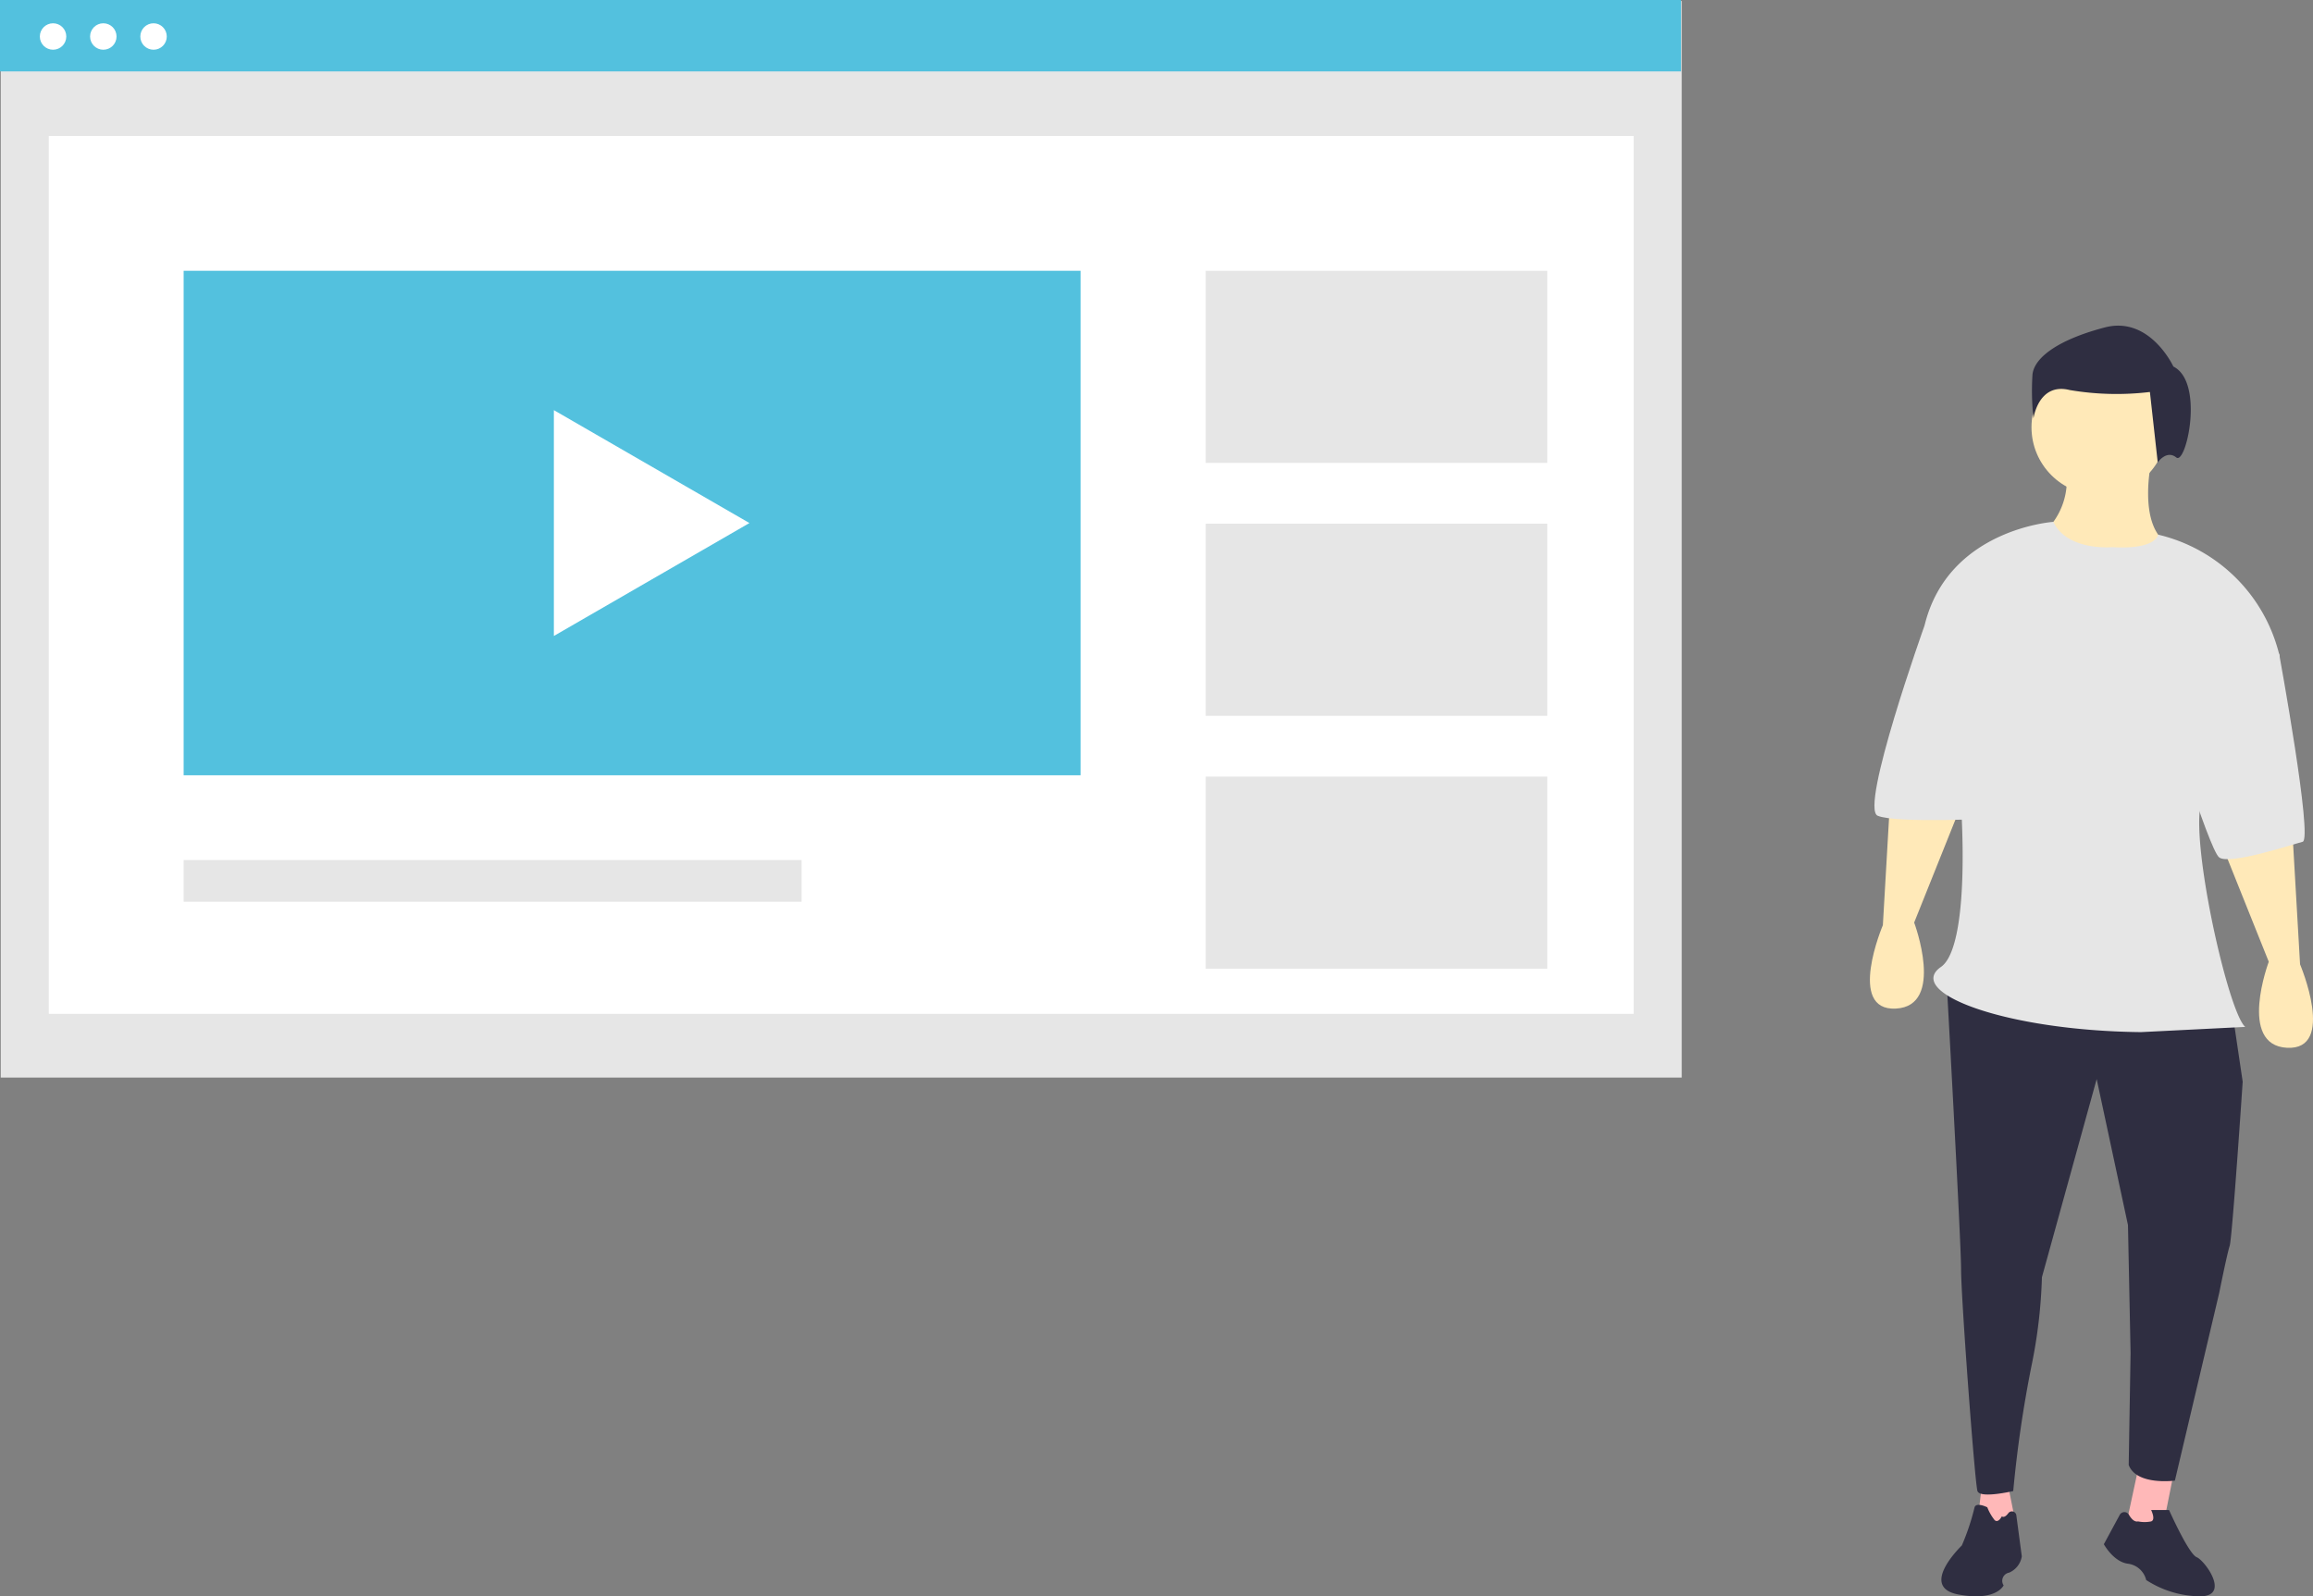 <svg xmlns="http://www.w3.org/2000/svg" width="144.584" height="99.784"><rect width="100%" height="100%" fill="#808080" stroke="none"/><path data-name="長方形 52" fill="#e6e6e6" d="M.045.06h105.079v67.297H.045z"/><path data-name="長方形 53" fill="#fff" d="M3.05 8.5h99.069v54.875H3.05z"/><path data-name="長方形 54" fill="#53c1de" d="M0 0h105.079v4.464H0z"/><circle data-name="楕円形 26" cx=".827" cy=".827" r=".827" transform="translate(2.49 1.455)" fill="#fff"/><circle data-name="楕円形 27" cx=".827" cy=".827" r=".827" transform="translate(5.631 1.455)" fill="#fff"/><circle data-name="楕円形 28" cx=".827" cy=".827" r=".827" transform="translate(8.771 1.455)" fill="#fff"/><path data-name="長方形 55" fill="#53c1de" d="M11.479 16.925h56.066v31.537H11.479z"/><path data-name="長方形 56" fill="#e6e6e6" d="M75.368 16.925h21.351v12.01H75.368z"/><path data-name="長方形 57" fill="#e6e6e6" d="M75.368 32.735h21.351v12.01H75.368z"/><path data-name="長方形 58" fill="#e6e6e6" d="M75.368 48.544h21.351v12.01H75.368z"/><path data-name="長方形 59" fill="#e6e6e6" d="M11.479 53.759h38.627v2.608H11.479z"/><path data-name="パス 91" d="M46.846 32.694l-12.224-7.057v14.115l12.224-7.057-12.224-7.057v14.115z" fill="#fff"/><path data-name="パス 92" d="M125.531 92.877l.5 2.511-2.511.5.377-3.139z" fill="#ffb8b8"/><path data-name="パス 93" d="M135.809 92.421l-.569 2.843-2.339.056.747-3.468z" fill="#ffb8b8"/><path data-name="パス 94" d="M139.537 63.215l.652 4.4s-.652 9.779-.815 10.268-.652 2.934-.652 2.934l-2.771 11.733s-2.4.326-2.887-.978l.117-7.008-.163-7.986-1.956-9.127-3.423 12.387a31.729 31.729 0 01-.652 5.541 75.03 75.03 0 00-1.141 7.823s-2.073.489-2.236 0-1.024-12.061-1.024-13.854-.958-18.983-.958-18.983z" fill="#2f2e41"/><path data-name="パス 95" d="M133.652 95.101a2.022 2.022 0 00.814 0c.305-.1 0-.713 0-.713h1.12s1.222 2.748 1.73 2.952 2.138 2.443.2 2.443a6.319 6.319 0 01-3.359-1.018 1.349 1.349 0 00-1.12-1.018c-.916-.1-1.527-1.221-1.527-1.221l.994-1.836a.329.329 0 01.577 0c.143.243.336.461.571.411z" fill="#2f2e41"/><path data-name="パス 96" d="M125.132 94.786s-.227.454-.454.227a3.109 3.109 0 01-.454-.795s-.681-.341-.795 0a14.67 14.67 0 01-.795 2.384c-.227.227-2.611 2.611-.227 3.065s2.838-.568 2.838-.568a.517.517 0 01.341-.795 1.328 1.328 0 00.795-1.022l-.342-2.566a.278.278 0 00-.5-.129c-.13.174-.277.286-.407.199z" fill="#2f2e41"/><path data-name="パス 97" d="M143.286 51.804l.489 8.475s2.282 5.378-.815 5.216-1.141-5.378-1.141-5.378l-3.032-7.564z" fill="#ffe9b8"/><path data-name="パス 98" d="M118.186 49.355l-.489 8.475s-2.282 5.378.815 5.215 1.141-5.378 1.141-5.378l3.032-7.564z" fill="#ffe9b8"/><circle data-name="楕円形 29" cx="4.238" cy="4.238" r="4.238" transform="translate(126.987 22.467)" fill="#ffe9b8"/><path data-name="パス 99" d="M134.562 28.415s-1.141 4.564 1.141 5.7-7.171 2.771-7.823 0l.326-1.3a4.418 4.418 0 00.978-3.1z" fill="#ffe9b8"/><path data-name="パス 100" d="M132.04 34.201s-2.812.263-3.688-1.58c0 0-6.58.439-8.047 6.469 1.7.049 3.814 19.42 1.024 21.351-2.265 1.567 3.908 3.981 12.5 4.075l6.519-.326c-1.216-1.047-4.124-14.676-2.282-14.505 0 0 4.889-7.66 4.4-8.8a10.2 10.2 0 00-7.563-7.465s-.092.946-2.863.781z" fill="#e6e6e6"/><path data-name="パス 101" d="M140.351 38.113l2.119 2.771s2.119 11.572 1.467 11.735-4.563 1.467-5.216.978-3.586-10.1-3.586-10.1z" fill="#e6e6e6"/><path data-name="パス 102" d="M123.076 37.298l-2.771 1.793s-4.075 11.409-2.934 11.9 7.5.163 7.5.163z" fill="#e6e6e6"/><path data-name="パス 103" d="M135.857 22.912s-1.468-3.18-4.281-2.446-4.4 1.835-4.526 2.936a15.706 15.706 0 00.061 2.752s.306-2.263 2.263-1.774a17.456 17.456 0 005.015.122l.489 4.4s.55-.8 1.162-.306 1.773-4.705-.183-5.684z" fill="#2f2e41"/></svg>
